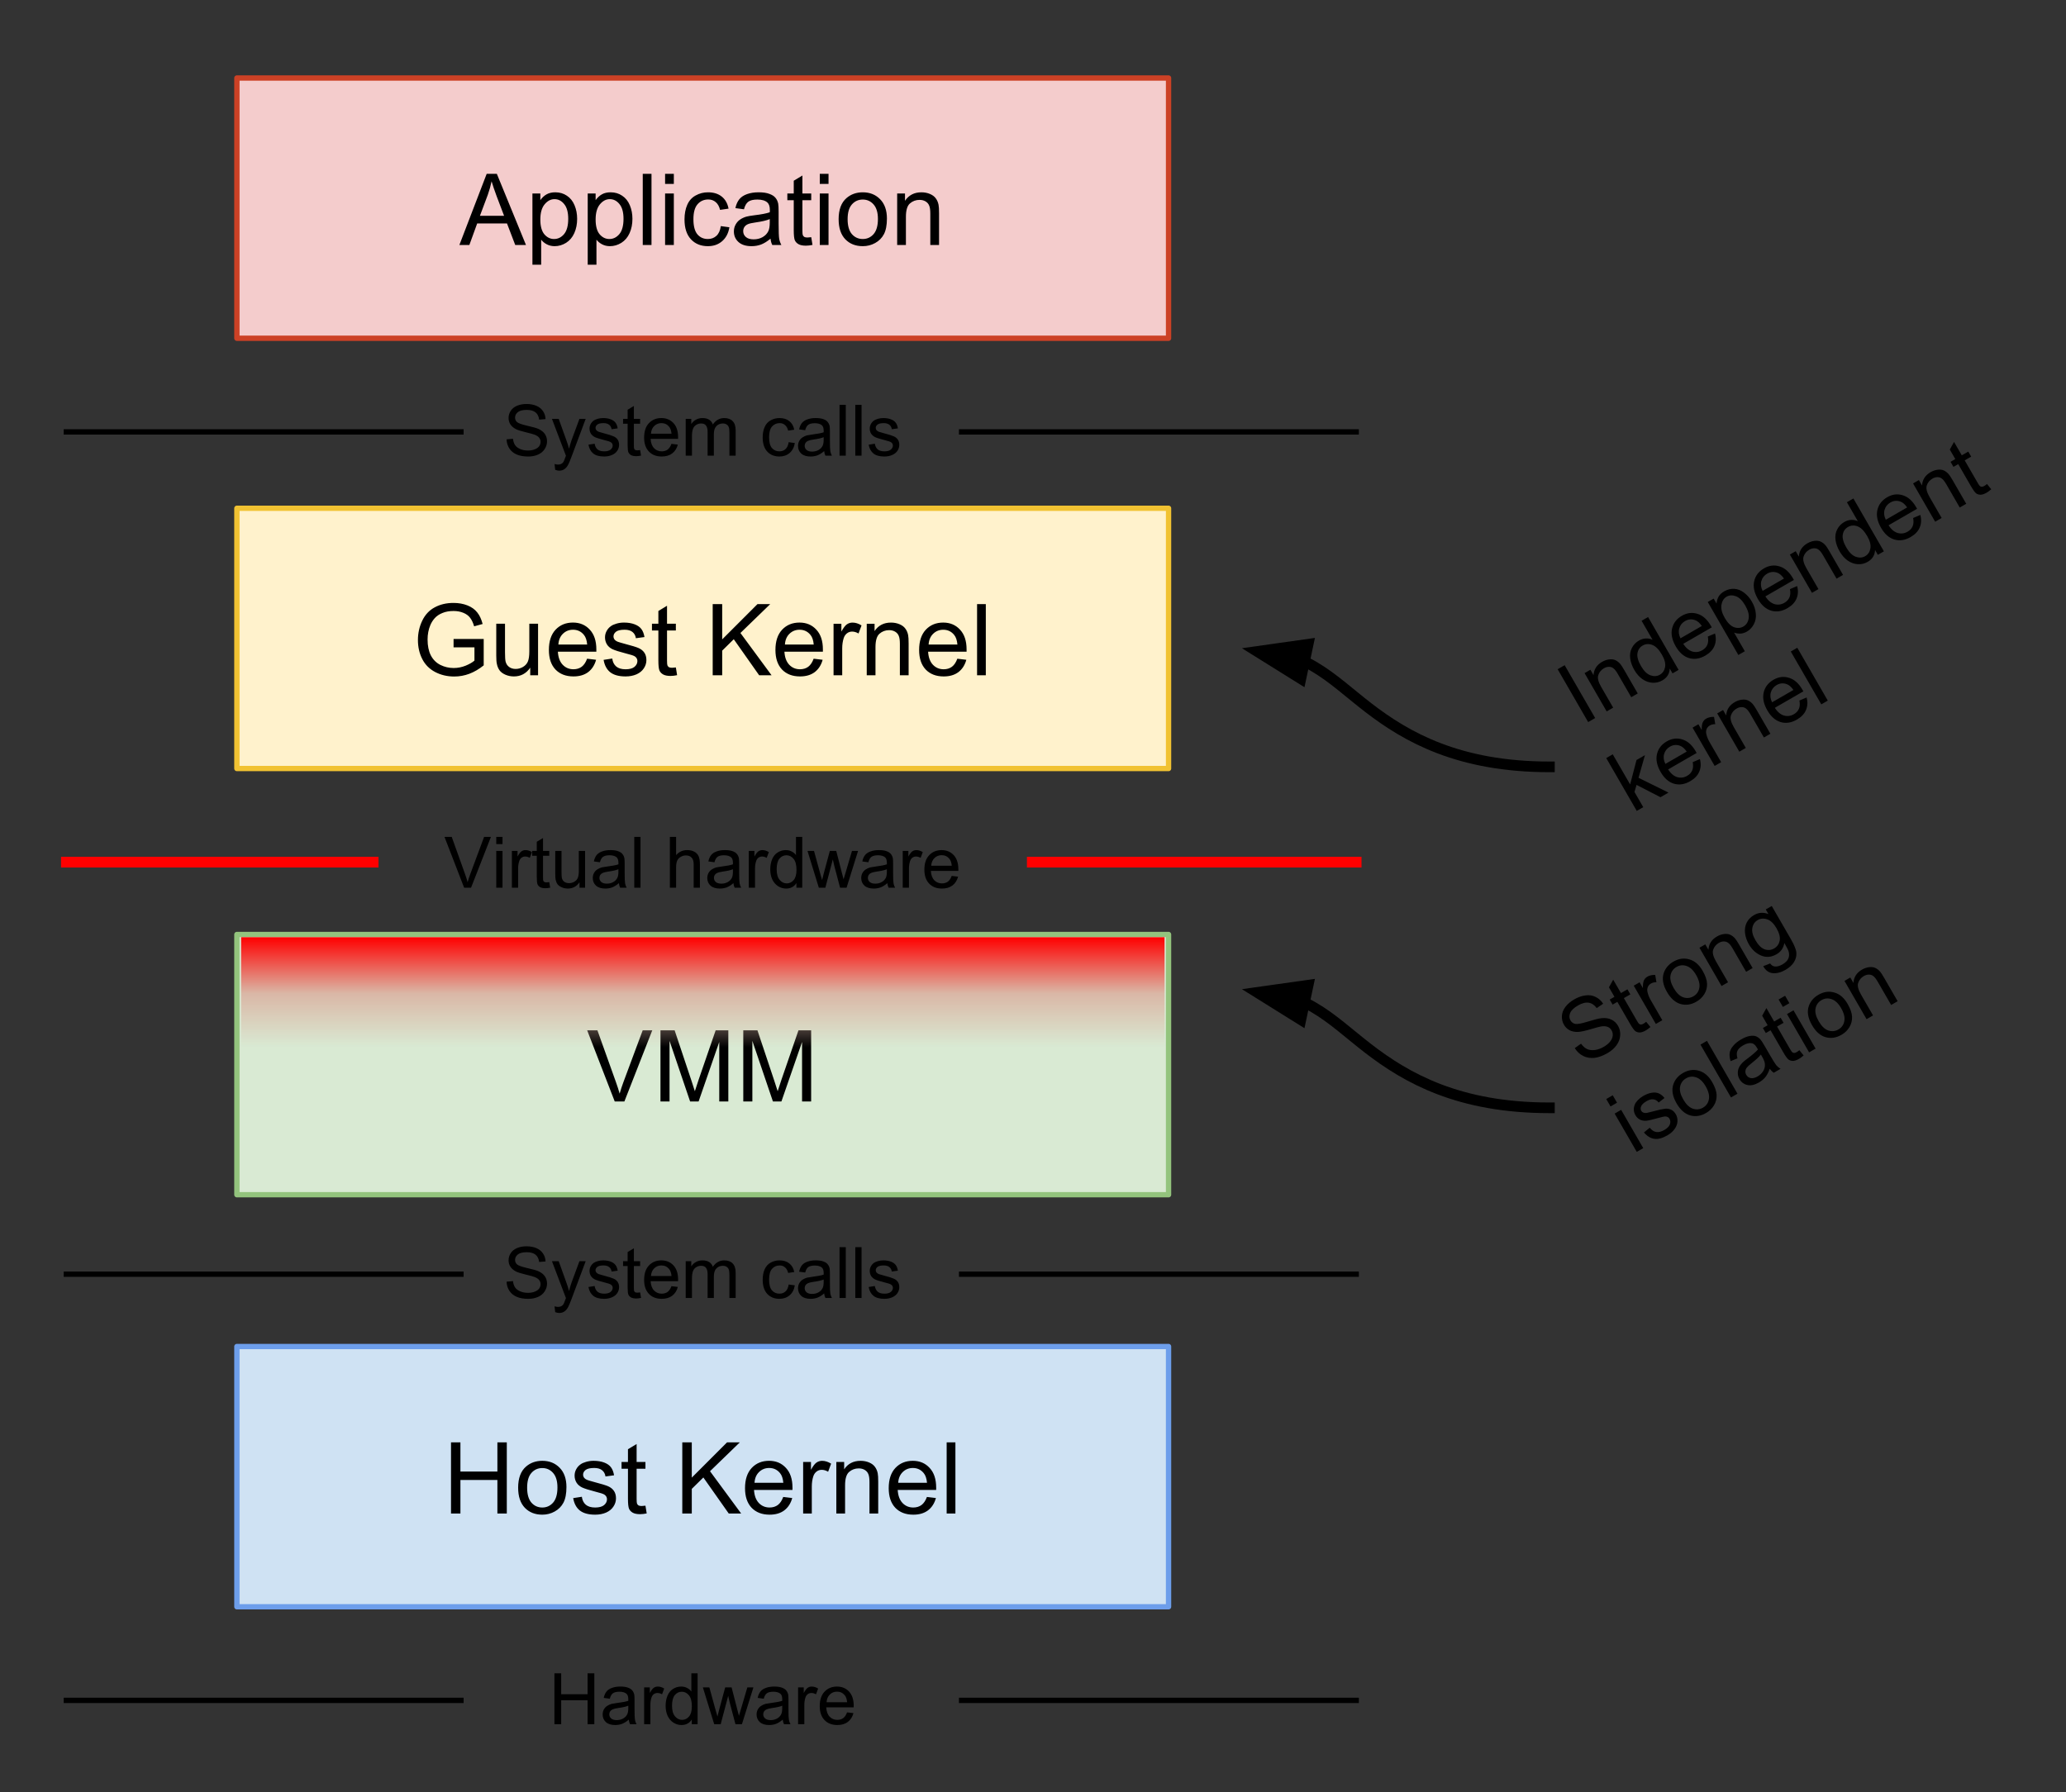 <svg xmlns="http://www.w3.org/2000/svg" xmlns:xlink="http://www.w3.org/1999/xlink" fill="none" stroke="none" stroke-linecap="square" stroke-miterlimit="10" version="1.1" viewBox="0 0 387.703 336.423"><rect x="0" y="0" width="387.703" height="336.423" fill="#333333" stroke="none"/><clipPath id="p.0"><path d="m0 0l387.703 0l0 336.423l-387.703 0l0 -336.423z" clip-rule="nonzero"/></clipPath><g clip-path="url(#p.0)"><path fill="#000" fill-opacity="0" fill-rule="evenodd" d="m0 0l387.703 0l0 336.423l-387.703 0z"/><path fill="#f4cccc" fill-rule="evenodd" d="m44.454 14.643l174.835 0l0 48.85l-174.835 0z"/><path fill-rule="evenodd" stroke="#cc4125" stroke-linecap="butt" stroke-linejoin="round" stroke-width="1" d="m44.454 14.643l174.835 0l0 48.85l-174.835 0z"/><path fill="#000" fill-rule="nonzero" d="m86.206 45.988l5.125 -13.359l1.906 0l5.469 13.359l-2.016 0l-1.547 -4.047l-5.594 0l-1.469 4.047l-1.875 0zm3.859 -5.484l4.531 0l-1.406 -3.703q-0.625 -1.688 -0.938 -2.766q-0.266 1.281 -0.719 2.547l-1.469 3.922zm9.85 9.188l0 -13.375l1.484 0l0 1.25q0.531 -0.734 1.188 -1.094q0.672 -0.375 1.625 -0.375q1.234 0 2.172 0.641q0.953 0.625 1.438 1.797q0.484 1.156 0.484 2.547q0 1.484 -0.531 2.672q-0.531 1.188 -1.547 1.828q-1.016 0.625 -2.141 0.625q-0.812 0 -1.469 -0.344q-0.656 -0.344 -1.062 -0.875l0 4.703l-1.641 0zm1.484 -8.484q0 1.859 0.75 2.766q0.766 0.891 1.828 0.891q1.094 0 1.875 -0.922q0.781 -0.938 0.781 -2.875q0 -1.844 -0.766 -2.766q-0.75 -0.922 -1.812 -0.922q-1.047 0 -1.859 0.984q-0.797 0.969 -0.797 2.844zm8.891 8.484l0 -13.375l1.484 0l0 1.25q0.531 -0.734 1.188 -1.094q0.672 -0.375 1.625 -0.375q1.234 0 2.172 0.641q0.953 0.625 1.438 1.797q0.484 1.156 0.484 2.547q0 1.484 -0.531 2.672q-0.531 1.188 -1.547 1.828q-1.016 0.625 -2.141 0.625q-0.812 0 -1.469 -0.344q-0.656 -0.344 -1.062 -0.875l0 4.703l-1.641 0zm1.484 -8.484q0 1.859 0.75 2.766q0.766 0.891 1.828 0.891q1.094 0 1.875 -0.922q0.781 -0.938 0.781 -2.875q0 -1.844 -0.766 -2.766q-0.75 -0.922 -1.812 -0.922q-1.047 0 -1.859 0.984q-0.797 0.969 -0.797 2.844zm8.844 4.781l0 -13.359l1.641 0l0 13.359l-1.641 0zm4.192 -11.469l0 -1.891l1.641 0l0 1.891l-1.641 0zm0 11.469l0 -9.672l1.641 0l0 9.672l-1.641 0zm10.457 -3.547l1.609 0.219q-0.266 1.656 -1.359 2.609q-1.078 0.938 -2.672 0.938q-1.984 0 -3.188 -1.297q-1.203 -1.297 -1.203 -3.719q0 -1.578 0.516 -2.75q0.516 -1.172 1.578 -1.75q1.062 -0.594 2.312 -0.594q1.578 0 2.578 0.797q1.0 0.797 1.281 2.266l-1.594 0.234q-0.234 -0.969 -0.812 -1.453q-0.578 -0.5 -1.391 -0.5q-1.234 0 -2.016 0.891q-0.781 0.891 -0.781 2.812q0 1.953 0.75 2.844q0.75 0.875 1.953 0.875q0.969 0 1.609 -0.594q0.656 -0.594 0.828 -1.828zm9.328 2.359q-0.922 0.766 -1.766 1.094q-0.828 0.312 -1.797 0.312q-1.594 0 -2.453 -0.781q-0.859 -0.781 -0.859 -1.984q0 -0.719 0.328 -1.297q0.328 -0.594 0.844 -0.938q0.531 -0.359 1.188 -0.547q0.469 -0.125 1.453 -0.25q1.984 -0.234 2.922 -0.562q0.016 -0.344 0.016 -0.422q0 -1.0 -0.469 -1.422q-0.625 -0.547 -1.875 -0.547q-1.156 0 -1.703 0.406q-0.547 0.406 -0.812 1.422l-1.609 -0.219q0.219 -1.016 0.719 -1.641q0.5 -0.641 1.453 -0.984q0.953 -0.344 2.188 -0.344q1.25 0 2.016 0.297q0.781 0.281 1.141 0.734q0.375 0.438 0.516 1.109q0.078 0.422 0.078 1.516l0 2.188q0 2.281 0.109 2.891q0.109 0.594 0.406 1.156l-1.703 0q-0.266 -0.516 -0.328 -1.188zm-0.141 -3.672q-0.891 0.375 -2.672 0.625q-1.016 0.141 -1.438 0.328q-0.422 0.188 -0.656 0.531q-0.219 0.344 -0.219 0.781q0 0.656 0.5 1.094q0.5 0.438 1.453 0.438q0.938 0 1.672 -0.406q0.75 -0.422 1.094 -1.141q0.266 -0.562 0.266 -1.641l0 -0.609zm7.782 3.391l0.234 1.453q-0.688 0.141 -1.234 0.141q-0.891 0 -1.391 -0.281q-0.484 -0.281 -0.688 -0.734q-0.203 -0.469 -0.203 -1.938l0 -5.578l-1.203 0l0 -1.266l1.203 0l0 -2.391l1.625 -0.984l0 3.375l1.656 0l0 1.266l-1.656 0l0 5.672q0 0.688 0.078 0.891q0.094 0.203 0.281 0.328q0.203 0.109 0.578 0.109q0.266 0 0.719 -0.062zm1.605 -10.0l0 -1.891l1.641 0l0 1.891l-1.641 0zm0 11.469l0 -9.672l1.641 0l0 9.672l-1.641 0zm3.535 -4.844q0 -2.688 1.484 -3.969q1.25 -1.078 3.047 -1.078q2.0 0 3.266 1.312q1.266 1.297 1.266 3.609q0 1.859 -0.562 2.938q-0.562 1.062 -1.641 1.656q-1.062 0.594 -2.328 0.594q-2.031 0 -3.281 -1.297q-1.25 -1.312 -1.25 -3.766zm1.688 0q0 1.859 0.797 2.797q0.812 0.922 2.047 0.922q1.219 0 2.031 -0.922q0.812 -0.938 0.812 -2.844q0 -1.797 -0.812 -2.719q-0.812 -0.922 -2.031 -0.922q-1.234 0 -2.047 0.922q-0.797 0.906 -0.797 2.766zm9.298 4.844l0 -9.672l1.469 0l0 1.375q1.062 -1.594 3.078 -1.594q0.875 0 1.609 0.312q0.734 0.312 1.094 0.828q0.375 0.5 0.516 1.203q0.094 0.453 0.094 1.594l0 5.953l-1.641 0l0 -5.891q0 -1.0 -0.203 -1.484q-0.188 -0.5 -0.672 -0.797q-0.484 -0.297 -1.141 -0.297q-1.047 0 -1.812 0.672q-0.75 0.656 -0.75 2.516l0 5.281l-1.641 0z"/><path fill="#000" fill-opacity="0" fill-rule="evenodd" d="m12.454 81.068l74.047 0"/><path fill-rule="evenodd" stroke="#000" stroke-linecap="butt" stroke-linejoin="round" stroke-width="1" d="m12.454 81.068l74.047 0"/><path fill="#000" fill-opacity="0" fill-rule="evenodd" d="m180.454 81.068l74.047 0"/><path fill-rule="evenodd" stroke="#000" stroke-linecap="butt" stroke-linejoin="round" stroke-width="1" d="m180.454 81.068l74.047 0"/><path fill="#000" fill-opacity="0" fill-rule="evenodd" d="m81.43 64.702l100.882 0l0 32.063l-100.882 0z"/><path fill="#000" fill-rule="nonzero" d="m95.064 82.471l1.203 -0.109q0.078 0.719 0.391 1.188q0.312 0.453 0.953 0.734q0.656 0.281 1.469 0.281q0.719 0 1.266 -0.219q0.562 -0.219 0.828 -0.578q0.266 -0.375 0.266 -0.828q0 -0.453 -0.266 -0.781q-0.25 -0.328 -0.844 -0.562q-0.391 -0.156 -1.703 -0.469q-1.312 -0.312 -1.844 -0.594q-0.672 -0.359 -1.016 -0.891q-0.328 -0.531 -0.328 -1.188q0 -0.719 0.406 -1.344q0.406 -0.625 1.188 -0.953q0.797 -0.328 1.766 -0.328q1.047 0 1.859 0.344q0.812 0.344 1.25 1.016q0.438 0.656 0.469 1.484l-1.203 0.094q-0.109 -0.906 -0.672 -1.359q-0.562 -0.469 -1.656 -0.469q-1.141 0 -1.672 0.422q-0.516 0.422 -0.516 1.016q0 0.516 0.359 0.844q0.375 0.328 1.906 0.688q1.547 0.344 2.109 0.594q0.844 0.391 1.234 0.984q0.391 0.578 0.391 1.359q0 0.75 -0.438 1.438q-0.422 0.672 -1.25 1.047q-0.812 0.359 -1.828 0.359q-1.297 0 -2.172 -0.375q-0.875 -0.375 -1.375 -1.125q-0.5 -0.766 -0.531 -1.719zm9.124 5.719l-0.125 -1.094q0.375 0.109 0.656 0.109q0.391 0 0.625 -0.141q0.234 -0.125 0.391 -0.359q0.109 -0.172 0.359 -0.875q0.031 -0.094 0.109 -0.281l-2.625 -6.922l1.266 0l1.438 4.0q0.281 0.766 0.5 1.594q0.203 -0.797 0.469 -1.578l1.484 -4.016l1.172 0l-2.625 7.016q-0.422 1.141 -0.656 1.578q-0.312 0.578 -0.719 0.844q-0.406 0.281 -0.969 0.281q-0.328 0 -0.75 -0.156zm6.242 -4.719l1.156 -0.188q0.109 0.703 0.547 1.078q0.453 0.359 1.25 0.359q0.812 0 1.203 -0.328q0.391 -0.328 0.391 -0.766q0 -0.391 -0.359 -0.625q-0.234 -0.156 -1.188 -0.391q-1.297 -0.328 -1.797 -0.562q-0.484 -0.25 -0.75 -0.656q-0.25 -0.422 -0.25 -0.938q0 -0.453 0.203 -0.844q0.219 -0.406 0.578 -0.672q0.281 -0.188 0.75 -0.328q0.469 -0.141 1.016 -0.141q0.812 0 1.422 0.234q0.609 0.234 0.906 0.641q0.297 0.391 0.406 1.062l-1.141 0.156q-0.078 -0.531 -0.453 -0.828q-0.375 -0.312 -1.062 -0.312q-0.812 0 -1.156 0.266q-0.344 0.266 -0.344 0.625q0 0.234 0.141 0.422q0.156 0.188 0.453 0.312q0.172 0.062 1.031 0.297q1.25 0.328 1.734 0.547q0.5 0.203 0.781 0.609q0.281 0.406 0.281 1.0q0 0.594 -0.344 1.109q-0.344 0.516 -1.0 0.797q-0.641 0.281 -1.453 0.281q-1.344 0 -2.047 -0.562q-0.703 -0.562 -0.906 -1.656zm9.695 1.016l0.172 1.031q-0.5 0.109 -0.891 0.109q-0.641 0 -1.0 -0.203q-0.344 -0.203 -0.484 -0.531q-0.141 -0.328 -0.141 -1.391l0 -3.969l-0.859 0l0 -0.906l0.859 0l0 -1.719l1.172 -0.703l0 2.422l1.172 0l0 0.906l-1.172 0l0 4.047q0 0.5 0.047 0.641q0.062 0.141 0.203 0.234q0.141 0.078 0.406 0.078q0.203 0 0.516 -0.047zm5.875 -1.172l1.203 0.141q-0.281 1.062 -1.062 1.656q-0.766 0.578 -1.969 0.578q-1.516 0 -2.406 -0.938q-0.891 -0.938 -0.891 -2.609q0 -1.75 0.891 -2.703q0.906 -0.969 2.344 -0.969q1.391 0 2.266 0.938q0.875 0.938 0.875 2.656q0 0.109 0 0.312l-5.156 0q0.062 1.141 0.641 1.75q0.578 0.594 1.438 0.594q0.656 0 1.109 -0.328q0.453 -0.344 0.719 -1.078zm-3.844 -1.906l3.859 0q-0.078 -0.859 -0.438 -1.297q-0.562 -0.688 -1.453 -0.688q-0.812 0 -1.359 0.547q-0.547 0.531 -0.609 1.438zm6.522 4.125l0 -6.906l1.047 0l0 0.969q0.328 -0.516 0.859 -0.812q0.547 -0.312 1.234 -0.312q0.781 0 1.266 0.312q0.484 0.312 0.688 0.891q0.828 -1.203 2.141 -1.203q1.031 0 1.578 0.578q0.562 0.562 0.562 1.734l0 4.75l-1.172 0l0 -4.359q0 -0.703 -0.125 -1.0q-0.109 -0.312 -0.406 -0.5q-0.297 -0.188 -0.703 -0.188q-0.719 0 -1.203 0.484q-0.484 0.484 -0.484 1.547l0 4.016l-1.172 0l0 -4.484q0 -0.781 -0.297 -1.172q-0.281 -0.391 -0.922 -0.391q-0.5 0 -0.922 0.266q-0.422 0.25 -0.609 0.75q-0.188 0.5 -0.188 1.453l0 3.578l-1.172 0zm19.321 -2.531l1.156 0.156q-0.188 1.188 -0.969 1.859q-0.781 0.672 -1.922 0.672q-1.406 0 -2.281 -0.922q-0.859 -0.938 -0.859 -2.656q0 -1.125 0.375 -1.969q0.375 -0.844 1.125 -1.25q0.766 -0.422 1.656 -0.422q1.125 0 1.844 0.578q0.719 0.562 0.922 1.609l-1.141 0.172q-0.172 -0.703 -0.594 -1.047q-0.406 -0.359 -0.984 -0.359q-0.891 0 -1.453 0.641q-0.547 0.641 -0.547 2.0q0 1.406 0.531 2.031q0.547 0.625 1.406 0.625q0.688 0 1.141 -0.422q0.469 -0.422 0.594 -1.297zm6.664 1.672q-0.656 0.562 -1.266 0.797q-0.594 0.219 -1.281 0.219q-1.141 0 -1.75 -0.547q-0.609 -0.562 -0.609 -1.438q0 -0.5 0.219 -0.922q0.234 -0.422 0.609 -0.672q0.375 -0.25 0.844 -0.391q0.344 -0.078 1.047 -0.172q1.422 -0.172 2.094 -0.406q0 -0.234 0 -0.297q0 -0.719 -0.328 -1.016q-0.453 -0.391 -1.344 -0.391q-0.812 0 -1.219 0.297q-0.391 0.281 -0.578 1.016l-1.141 -0.156q0.156 -0.734 0.516 -1.188q0.359 -0.453 1.031 -0.688q0.672 -0.25 1.562 -0.25q0.891 0 1.438 0.203q0.562 0.203 0.812 0.531q0.266 0.312 0.375 0.797q0.047 0.297 0.047 1.078l0 1.562q0 1.625 0.078 2.062q0.078 0.438 0.297 0.828l-1.219 0q-0.188 -0.359 -0.234 -0.859zm-0.094 -2.609q-0.641 0.266 -1.922 0.438q-0.719 0.109 -1.016 0.25q-0.297 0.125 -0.469 0.375q-0.156 0.25 -0.156 0.547q0 0.469 0.344 0.781q0.359 0.312 1.047 0.312q0.672 0 1.203 -0.297q0.531 -0.297 0.781 -0.812q0.188 -0.391 0.188 -1.172l0 -0.422zm2.975 3.469l0 -9.547l1.172 0l0 9.547l-1.172 0zm2.961 0l0 -9.547l1.172 0l0 9.547l-1.172 0zm2.508 -2.062l1.156 -0.188q0.109 0.703 0.547 1.078q0.453 0.359 1.25 0.359q0.812 0 1.203 -0.328q0.391 -0.328 0.391 -0.766q0 -0.391 -0.359 -0.625q-0.234 -0.156 -1.188 -0.391q-1.297 -0.328 -1.797 -0.562q-0.484 -0.25 -0.75 -0.656q-0.25 -0.422 -0.25 -0.938q0 -0.453 0.203 -0.844q0.219 -0.406 0.578 -0.672q0.281 -0.188 0.75 -0.328q0.469 -0.141 1.016 -0.141q0.812 0 1.422 0.234q0.609 0.234 0.906 0.641q0.297 0.391 0.406 1.062l-1.141 0.156q-0.078 -0.531 -0.453 -0.828q-0.375 -0.312 -1.062 -0.312q-0.812 0 -1.156 0.266q-0.344 0.266 -0.344 0.625q0 0.234 0.141 0.422q0.156 0.188 0.453 0.312q0.172 0.062 1.031 0.297q1.25 0.328 1.734 0.547q0.5 0.203 0.781 0.609q0.281 0.406 0.281 1.0q0 0.594 -0.344 1.109q-0.344 0.516 -1.0 0.797q-0.641 0.281 -1.453 0.281q-1.344 0 -2.047 -0.562q-0.703 -0.562 -0.906 -1.656z"/><path fill="#fff2cc" fill-rule="evenodd" d="m44.454 95.407l174.835 0l0 48.85l-174.835 0z"/><path fill-rule="evenodd" stroke="#f1c232" stroke-linecap="butt" stroke-linejoin="round" stroke-width="1" d="m44.454 95.407l174.835 0l0 48.85l-174.835 0z"/><path fill="#000" fill-rule="nonzero" d="m85.116 121.517l0 -1.578l5.656 0l0 4.953q-1.297 1.047 -2.688 1.578q-1.375 0.516 -2.844 0.516q-1.969 0 -3.578 -0.844q-1.609 -0.844 -2.422 -2.438q-0.812 -1.594 -0.812 -3.562q0 -1.953 0.812 -3.641q0.812 -1.688 2.344 -2.5q1.531 -0.828 3.516 -0.828q1.453 0 2.625 0.469q1.172 0.469 1.828 1.312q0.672 0.828 1.016 2.172l-1.594 0.438q-0.297 -1.016 -0.75 -1.594q-0.438 -0.594 -1.266 -0.938q-0.828 -0.344 -1.844 -0.344q-1.203 0 -2.094 0.375q-0.891 0.359 -1.438 0.969q-0.531 0.594 -0.828 1.312q-0.516 1.234 -0.516 2.688q0 1.781 0.609 2.984q0.625 1.203 1.797 1.797q1.172 0.578 2.5 0.578q1.141 0 2.234 -0.438q1.094 -0.453 1.656 -0.953l0 -2.484l-3.922 0zm14.386 5.234l0 -1.422q-1.125 1.641 -3.062 1.641q-0.859 0 -1.609 -0.328q-0.734 -0.328 -1.094 -0.828q-0.359 -0.5 -0.5 -1.219q-0.109 -0.469 -0.109 -1.531l0 -5.984l1.641 0l0 5.359q0 1.281 0.109 1.734q0.156 0.641 0.656 1.016q0.5 0.375 1.234 0.375q0.734 0 1.375 -0.375q0.656 -0.391 0.922 -1.031q0.266 -0.656 0.266 -1.891l0 -5.188l1.641 0l0 9.672l-1.469 0zm10.673 -3.109l1.688 0.203q-0.406 1.484 -1.484 2.312q-1.078 0.812 -2.766 0.812q-2.125 0 -3.375 -1.297q-1.234 -1.312 -1.234 -3.672q0 -2.453 1.25 -3.797q1.266 -1.344 3.266 -1.344q1.938 0 3.156 1.328q1.234 1.312 1.234 3.703q0 0.156 0 0.438l-7.219 0q0.094 1.594 0.906 2.453q0.812 0.844 2.016 0.844q0.906 0 1.547 -0.469q0.641 -0.484 1.016 -1.516zm-5.391 -2.656l5.406 0q-0.109 -1.219 -0.625 -1.828q-0.781 -0.953 -2.031 -0.953q-1.125 0 -1.906 0.766q-0.766 0.75 -0.844 2.016zm8.485 2.875l1.625 -0.25q0.125 0.969 0.75 1.5q0.625 0.516 1.75 0.516q1.125 0 1.672 -0.453q0.547 -0.469 0.547 -1.094q0 -0.547 -0.484 -0.875q-0.328 -0.219 -1.672 -0.547q-1.812 -0.469 -2.516 -0.797q-0.688 -0.328 -1.047 -0.906q-0.359 -0.594 -0.359 -1.312q0 -0.641 0.297 -1.188q0.297 -0.562 0.812 -0.922q0.375 -0.281 1.031 -0.469q0.672 -0.203 1.422 -0.203q1.141 0 2.0 0.328q0.859 0.328 1.266 0.891q0.422 0.562 0.578 1.5l-1.609 0.219q-0.109 -0.75 -0.641 -1.172q-0.516 -0.422 -1.469 -0.422q-1.141 0 -1.625 0.375q-0.469 0.375 -0.469 0.875q0 0.312 0.188 0.578q0.203 0.266 0.641 0.438q0.234 0.094 1.438 0.422q1.75 0.453 2.438 0.75q0.688 0.297 1.078 0.859q0.391 0.562 0.391 1.406q0 0.828 -0.484 1.547q-0.469 0.719 -1.375 1.125q-0.906 0.391 -2.047 0.391q-1.875 0 -2.875 -0.781q-0.984 -0.781 -1.25 -2.328zm13.562 1.422l0.234 1.453q-0.688 0.141 -1.234 0.141q-0.891 0 -1.391 -0.281q-0.484 -0.281 -0.688 -0.734q-0.203 -0.469 -0.203 -1.938l0 -5.578l-1.203 0l0 -1.266l1.203 0l0 -2.391l1.625 -0.984l0 3.375l1.656 0l0 1.266l-1.656 0l0 5.672q0 0.688 0.078 0.891q0.094 0.203 0.281 0.328q0.203 0.109 0.578 0.109q0.266 0 0.719 -0.062zm6.913 1.469l0 -13.359l1.781 0l0 6.625l6.625 -6.625l2.391 0l-5.594 5.422l5.844 7.938l-2.328 0l-4.766 -6.766l-2.172 2.141l0 4.625l-1.781 0zm18.944 -3.109l1.688 0.203q-0.406 1.484 -1.484 2.312q-1.078 0.812 -2.766 0.812q-2.125 0 -3.375 -1.297q-1.234 -1.312 -1.234 -3.672q0 -2.453 1.25 -3.797q1.266 -1.344 3.266 -1.344q1.938 0 3.156 1.328q1.234 1.312 1.234 3.703q0 0.156 0 0.438l-7.219 0q0.094 1.594 0.906 2.453q0.812 0.844 2.016 0.844q0.906 0 1.547 -0.469q0.641 -0.484 1.016 -1.516zm-5.391 -2.656l5.406 0q-0.109 -1.219 -0.625 -1.828q-0.781 -0.953 -2.031 -0.953q-1.125 0 -1.906 0.766q-0.766 0.75 -0.844 2.016zm9.126 5.766l0 -9.672l1.469 0l0 1.469q0.562 -1.031 1.031 -1.359q0.484 -0.328 1.062 -0.328q0.828 0 1.688 0.531l-0.562 1.516q-0.609 -0.359 -1.203 -0.359q-0.547 0 -0.969 0.328q-0.422 0.328 -0.609 0.891q-0.281 0.875 -0.281 1.922l0 5.062l-1.625 0zm6.228 0l0 -9.672l1.469 0l0 1.375q1.062 -1.594 3.078 -1.594q0.875 0 1.609 0.312q0.734 0.312 1.094 0.828q0.375 0.5 0.516 1.203q0.094 0.453 0.094 1.594l0 5.953l-1.641 0l0 -5.891q0 -1.0 -0.203 -1.484q-0.188 -0.5 -0.672 -0.797q-0.484 -0.297 -1.141 -0.297q-1.047 0 -1.812 0.672q-0.75 0.656 -0.75 2.516l0 5.281l-1.641 0zm17.001 -3.109l1.688 0.203q-0.406 1.484 -1.484 2.312q-1.078 0.812 -2.766 0.812q-2.125 0 -3.375 -1.297q-1.234 -1.312 -1.234 -3.672q0 -2.453 1.25 -3.797q1.266 -1.344 3.266 -1.344q1.938 0 3.156 1.328q1.234 1.312 1.234 3.703q0 0.156 0 0.438l-7.219 0q0.094 1.594 0.906 2.453q0.812 0.844 2.016 0.844q0.906 0 1.547 -0.469q0.641 -0.484 1.016 -1.516zm-5.391 -2.656l5.406 0q-0.109 -1.219 -0.625 -1.828q-0.781 -0.953 -2.031 -0.953q-1.125 0 -1.906 0.766q-0.766 0.75 -0.844 2.016zm9.094 5.766l0 -13.359l1.641 0l0 13.359l-1.641 0z"/><path fill="#000" fill-opacity="0" fill-rule="evenodd" d="m12.454 161.832l57.575 0"/><path fill-rule="evenodd" stroke="red" stroke-linecap="butt" stroke-linejoin="round" stroke-width="2" d="m12.454 161.832l57.575 0"/><path fill="#000" fill-opacity="0" fill-rule="evenodd" d="m193.714 161.832l60.787 0"/><path fill-rule="evenodd" stroke="red" stroke-linecap="butt" stroke-linejoin="round" stroke-width="2" d="m193.714 161.832l60.787 0"/><path fill="#000" fill-opacity="0" fill-rule="evenodd" d="m70.029 145.8l123.685 0l0 32.063l-123.685 0z"/><path fill="#000" fill-rule="nonzero" d="m87.099 166.632l-3.688 -9.547l1.359 0l2.484 6.938q0.297 0.828 0.5 1.562q0.219 -0.781 0.516 -1.562l2.578 -6.938l1.281 0l-3.734 9.547l-1.297 0zm6.03 -8.188l0 -1.359l1.172 0l0 1.359l-1.172 0zm0 8.188l0 -6.906l1.172 0l0 6.906l-1.172 0zm2.93 0l0 -6.906l1.062 0l0 1.047q0.406 -0.734 0.734 -0.969q0.344 -0.234 0.766 -0.234q0.594 0 1.203 0.375l-0.406 1.078q-0.438 -0.25 -0.859 -0.25q-0.391 0 -0.703 0.234q-0.297 0.234 -0.422 0.641q-0.203 0.625 -0.203 1.359l0 3.625l-1.172 0zm7.016 -1.047l0.172 1.031q-0.5 0.109 -0.891 0.109q-0.641 0 -1.0 -0.203q-0.344 -0.203 -0.484 -0.531q-0.141 -0.328 -0.141 -1.391l0 -3.969l-0.859 0l0 -0.906l0.859 0l0 -1.719l1.172 -0.703l0 2.422l1.172 0l0 0.906l-1.172 0l0 4.047q0 0.5 0.047 0.641q0.062 0.141 0.203 0.234q0.141 0.078 0.406 0.078q0.203 0 0.516 -0.047zm5.672 1.047l0 -1.016q-0.812 1.172 -2.188 1.172q-0.609 0 -1.141 -0.234q-0.531 -0.234 -0.797 -0.578q-0.25 -0.359 -0.359 -0.875q-0.062 -0.344 -0.062 -1.094l0 -4.281l1.172 0l0 3.828q0 0.922 0.062 1.234q0.109 0.469 0.469 0.734q0.359 0.25 0.891 0.25q0.516 0 0.984 -0.266q0.469 -0.266 0.656 -0.734q0.188 -0.469 0.188 -1.344l0 -3.703l1.172 0l0 6.906l-1.047 0zm7.397 -0.859q-0.656 0.562 -1.266 0.797q-0.594 0.219 -1.281 0.219q-1.141 0 -1.75 -0.547q-0.609 -0.562 -0.609 -1.438q0 -0.5 0.219 -0.922q0.234 -0.422 0.609 -0.672q0.375 -0.25 0.844 -0.391q0.344 -0.078 1.047 -0.172q1.422 -0.172 2.094 -0.406q0 -0.234 0 -0.297q0 -0.719 -0.328 -1.016q-0.453 -0.391 -1.344 -0.391q-0.812 0 -1.219 0.297q-0.391 0.281 -0.578 1.016l-1.141 -0.156q0.156 -0.734 0.516 -1.188q0.359 -0.453 1.031 -0.688q0.672 -0.25 1.562 -0.25q0.891 0 1.438 0.203q0.562 0.203 0.812 0.531q0.266 0.312 0.375 0.797q0.047 0.297 0.047 1.078l0 1.562q0 1.625 0.078 2.062q0.078 0.438 0.297 0.828l-1.219 0q-0.188 -0.359 -0.234 -0.859zm-0.094 -2.609q-0.641 0.266 -1.922 0.438q-0.719 0.109 -1.016 0.25q-0.297 0.125 -0.469 0.375q-0.156 0.25 -0.156 0.547q0 0.469 0.344 0.781q0.359 0.312 1.047 0.312q0.672 0 1.203 -0.297q0.531 -0.297 0.781 -0.812q0.188 -0.391 0.188 -1.172l0 -0.422zm2.975 3.469l0 -9.547l1.172 0l0 9.547l-1.172 0zm6.68 0l0 -9.547l1.172 0l0 3.422q0.828 -0.938 2.078 -0.938q0.766 0 1.328 0.297q0.562 0.297 0.812 0.844q0.25 0.531 0.25 1.547l0 4.375l-1.172 0l0 -4.375q0 -0.891 -0.391 -1.281q-0.375 -0.406 -1.078 -0.406q-0.516 0 -0.984 0.281q-0.453 0.266 -0.656 0.734q-0.188 0.453 -0.188 1.266l0 3.781l-1.172 0zm11.928 -0.859q-0.656 0.562 -1.266 0.797q-0.594 0.219 -1.281 0.219q-1.141 0 -1.75 -0.547q-0.609 -0.562 -0.609 -1.438q0 -0.5 0.219 -0.922q0.234 -0.422 0.609 -0.672q0.375 -0.25 0.844 -0.391q0.344 -0.078 1.047 -0.172q1.422 -0.172 2.094 -0.406q0 -0.234 0 -0.297q0 -0.719 -0.328 -1.016q-0.453 -0.391 -1.344 -0.391q-0.812 0 -1.219 0.297q-0.391 0.281 -0.578 1.016l-1.141 -0.156q0.156 -0.734 0.516 -1.188q0.359 -0.453 1.031 -0.688q0.672 -0.25 1.562 -0.25q0.891 0 1.438 0.203q0.562 0.203 0.812 0.531q0.266 0.312 0.375 0.797q0.047 0.297 0.047 1.078l0 1.562q0 1.625 0.078 2.062q0.078 0.438 0.297 0.828l-1.219 0q-0.188 -0.359 -0.234 -0.859zm-0.094 -2.609q-0.641 0.266 -1.922 0.438q-0.719 0.109 -1.016 0.25q-0.297 0.125 -0.469 0.375q-0.156 0.25 -0.156 0.547q0 0.469 0.344 0.781q0.359 0.312 1.047 0.312q0.672 0 1.203 -0.297q0.531 -0.297 0.781 -0.812q0.188 -0.391 0.188 -1.172l0 -0.422zm2.975 3.469l0 -6.906l1.062 0l0 1.047q0.406 -0.734 0.734 -0.969q0.344 -0.234 0.766 -0.234q0.594 0 1.203 0.375l-0.406 1.078q-0.438 -0.25 -0.859 -0.25q-0.391 0 -0.703 0.234q-0.297 0.234 -0.422 0.641q-0.203 0.625 -0.203 1.359l0 3.625l-1.172 0zm8.938 0l0 -0.875q-0.656 1.031 -1.938 1.031q-0.812 0 -1.516 -0.453q-0.688 -0.453 -1.078 -1.266q-0.375 -0.828 -0.375 -1.891q0 -1.031 0.344 -1.875q0.344 -0.844 1.031 -1.281q0.703 -0.453 1.547 -0.453q0.625 0 1.109 0.266q0.5 0.25 0.797 0.672l0 -3.422l1.172 0l0 9.547l-1.094 0zm-3.703 -3.453q0 1.328 0.562 1.984q0.562 0.656 1.328 0.656q0.766 0 1.297 -0.625q0.531 -0.625 0.531 -1.906q0 -1.422 -0.547 -2.078q-0.547 -0.672 -1.344 -0.672q-0.781 0 -1.312 0.641q-0.516 0.625 -0.516 2.0zm7.912 3.453l-2.125 -6.906l1.219 0l1.094 3.984l0.422 1.484q0.016 -0.109 0.359 -1.422l1.094 -4.047l1.203 0l1.031 4.0l0.344 1.328l0.406 -1.344l1.172 -3.984l1.141 0l-2.156 6.906l-1.219 0l-1.094 -4.141l-0.266 -1.172l-1.406 5.312l-1.219 0zm12.86 -0.859q-0.656 0.562 -1.266 0.797q-0.594 0.219 -1.281 0.219q-1.141 0 -1.75 -0.547q-0.609 -0.562 -0.609 -1.438q0 -0.5 0.219 -0.922q0.234 -0.422 0.609 -0.672q0.375 -0.25 0.844 -0.391q0.344 -0.078 1.047 -0.172q1.422 -0.172 2.094 -0.406q0 -0.234 0 -0.297q0 -0.719 -0.328 -1.016q-0.453 -0.391 -1.344 -0.391q-0.812 0 -1.219 0.297q-0.391 0.281 -0.578 1.016l-1.141 -0.156q0.156 -0.734 0.516 -1.188q0.359 -0.453 1.031 -0.688q0.672 -0.25 1.562 -0.25q0.891 0 1.438 0.203q0.562 0.203 0.812 0.531q0.266 0.312 0.375 0.797q0.047 0.297 0.047 1.078l0 1.562q0 1.625 0.078 2.062q0.078 0.438 0.297 0.828l-1.219 0q-0.188 -0.359 -0.234 -0.859zm-0.094 -2.609q-0.641 0.266 -1.922 0.438q-0.719 0.109 -1.016 0.25q-0.297 0.125 -0.469 0.375q-0.156 0.25 -0.156 0.547q0 0.469 0.344 0.781q0.359 0.312 1.047 0.312q0.672 0 1.203 -0.297q0.531 -0.297 0.781 -0.812q0.188 -0.391 0.188 -1.172l0 -0.422zm2.975 3.469l0 -6.906l1.062 0l0 1.047q0.406 -0.734 0.734 -0.969q0.344 -0.234 0.766 -0.234q0.594 0 1.203 0.375l-0.406 1.078q-0.438 -0.25 -0.859 -0.25q-0.391 0 -0.703 0.234q-0.297 0.234 -0.422 0.641q-0.203 0.625 -0.203 1.359l0 3.625l-1.172 0zm9.188 -2.219l1.203 0.141q-0.281 1.062 -1.062 1.656q-0.766 0.578 -1.969 0.578q-1.516 0 -2.406 -0.938q-0.891 -0.938 -0.891 -2.609q0 -1.75 0.891 -2.703q0.906 -0.969 2.344 -0.969q1.391 0 2.266 0.938q0.875 0.938 0.875 2.656q0 0.109 0 0.312l-5.156 0q0.062 1.141 0.641 1.75q0.578 0.594 1.438 0.594q0.656 0 1.109 -0.328q0.453 -0.344 0.719 -1.078zm-3.844 -1.906l3.859 0q-0.078 -0.859 -0.438 -1.297q-0.562 -0.688 -1.453 -0.688q-0.812 0 -1.359 0.547q-0.547 0.531 -0.609 1.438z"/><path fill="#d9ead3" fill-rule="evenodd" d="m44.454 175.407l174.835 0l0 48.85l-174.835 0z"/><path fill-rule="evenodd" stroke="#93c47d" stroke-linecap="butt" stroke-linejoin="round" stroke-width="1" d="m44.454 175.407l174.835 0l0 48.85l-174.835 0z"/><path fill="#000" fill-rule="nonzero" d="m115.359 206.752l-5.172 -13.359l1.922 0l3.469 9.703q0.422 1.172 0.703 2.188q0.312 -1.094 0.719 -2.188l3.609 -9.703l1.797 0l-5.234 13.359l-1.812 0zm8.584 0l0 -13.359l2.656 0l3.156 9.453q0.438 1.328 0.641 1.984q0.234 -0.734 0.703 -2.141l3.203 -9.297l2.375 0l0 13.359l-1.703 0l0 -11.172l-3.875 11.172l-1.594 0l-3.859 -11.375l0 11.375l-1.703 0zm15.541 0l0 -13.359l2.656 0l3.156 9.453q0.438 1.328 0.641 1.984q0.234 -0.734 0.703 -2.141l3.203 -9.297l2.375 0l0 13.359l-1.703 0l0 -11.172l-3.875 11.172l-1.594 0l-3.859 -11.375l0 11.375l-1.703 0z"/><path fill="#000" fill-opacity="0" fill-rule="evenodd" d="m12.454 239.176l74.047 0"/><path fill-rule="evenodd" stroke="#000" stroke-linecap="butt" stroke-linejoin="round" stroke-width="1" d="m12.454 239.176l74.047 0"/><path fill="#000" fill-opacity="0" fill-rule="evenodd" d="m180.454 239.176l74.047 0"/><path fill-rule="evenodd" stroke="#000" stroke-linecap="butt" stroke-linejoin="round" stroke-width="1" d="m180.454 239.176l74.047 0"/><path fill="#000" fill-opacity="0" fill-rule="evenodd" d="m81.43 222.811l100.882 0l0 32.063l-100.882 0z"/><path fill="#000" fill-rule="nonzero" d="m95.064 240.58l1.203 -0.109q0.078 0.719 0.391 1.188q0.312 0.453 0.953 0.734q0.656 0.281 1.469 0.281q0.719 0 1.266 -0.219q0.562 -0.219 0.828 -0.578q0.266 -0.375 0.266 -0.828q0 -0.453 -0.266 -0.781q-0.25 -0.328 -0.844 -0.562q-0.391 -0.156 -1.703 -0.469q-1.312 -0.312 -1.844 -0.594q-0.672 -0.359 -1.016 -0.891q-0.328 -0.531 -0.328 -1.188q0 -0.719 0.406 -1.344q0.406 -0.625 1.188 -0.953q0.797 -0.328 1.766 -0.328q1.047 0 1.859 0.344q0.812 0.344 1.25 1.016q0.438 0.656 0.469 1.484l-1.203 0.094q-0.109 -0.906 -0.672 -1.359q-0.562 -0.469 -1.656 -0.469q-1.141 0 -1.672 0.422q-0.516 0.422 -0.516 1.016q0 0.516 0.359 0.844q0.375 0.328 1.906 0.688q1.547 0.344 2.109 0.594q0.844 0.391 1.234 0.984q0.391 0.578 0.391 1.359q0 0.75 -0.438 1.438q-0.422 0.672 -1.25 1.047q-0.812 0.359 -1.828 0.359q-1.297 0 -2.172 -0.375q-0.875 -0.375 -1.375 -1.125q-0.5 -0.766 -0.531 -1.719zm9.124 5.719l-0.125 -1.094q0.375 0.109 0.656 0.109q0.391 0 0.625 -0.141q0.234 -0.125 0.391 -0.359q0.109 -0.172 0.359 -0.875q0.031 -0.094 0.109 -0.281l-2.625 -6.922l1.266 0l1.438 4.0q0.281 0.766 0.5 1.594q0.203 -0.797 0.469 -1.578l1.484 -4.016l1.172 0l-2.625 7.016q-0.422 1.141 -0.656 1.578q-0.312 0.578 -0.719 0.844q-0.406 0.281 -0.969 0.281q-0.328 0 -0.75 -0.156zm6.242 -4.719l1.156 -0.188q0.109 0.703 0.547 1.078q0.453 0.359 1.25 0.359q0.812 0 1.203 -0.328q0.391 -0.328 0.391 -0.766q0 -0.391 -0.359 -0.625q-0.234 -0.156 -1.188 -0.391q-1.297 -0.328 -1.797 -0.562q-0.484 -0.25 -0.75 -0.656q-0.25 -0.422 -0.25 -0.938q0 -0.453 0.203 -0.844q0.219 -0.406 0.578 -0.672q0.281 -0.188 0.75 -0.328q0.469 -0.141 1.016 -0.141q0.812 0 1.422 0.234q0.609 0.234 0.906 0.641q0.297 0.391 0.406 1.062l-1.141 0.156q-0.078 -0.531 -0.453 -0.828q-0.375 -0.312 -1.062 -0.312q-0.812 0 -1.156 0.266q-0.344 0.266 -0.344 0.625q0 0.234 0.141 0.422q0.156 0.188 0.453 0.312q0.172 0.062 1.031 0.297q1.25 0.328 1.734 0.547q0.5 0.203 0.781 0.609q0.281 0.406 0.281 1.0q0 0.594 -0.344 1.109q-0.344 0.516 -1.0 0.797q-0.641 0.281 -1.453 0.281q-1.344 0 -2.047 -0.562q-0.703 -0.562 -0.906 -1.656zm9.695 1.016l0.172 1.031q-0.5 0.109 -0.891 0.109q-0.641 0 -1.0 -0.203q-0.344 -0.203 -0.484 -0.531q-0.141 -0.328 -0.141 -1.391l0 -3.969l-0.859 0l0 -0.906l0.859 0l0 -1.719l1.172 -0.703l0 2.422l1.172 0l0 0.906l-1.172 0l0 4.047q0 0.5 0.047 0.641q0.062 0.141 0.203 0.234q0.141 0.078 0.406 0.078q0.203 0 0.516 -0.047zm5.875 -1.172l1.203 0.141q-0.281 1.062 -1.062 1.656q-0.766 0.578 -1.969 0.578q-1.516 0 -2.406 -0.938q-0.891 -0.938 -0.891 -2.609q0 -1.75 0.891 -2.703q0.906 -0.969 2.344 -0.969q1.391 0 2.266 0.938q0.875 0.938 0.875 2.656q0 0.109 0 0.312l-5.156 0q0.062 1.141 0.641 1.75q0.578 0.594 1.438 0.594q0.656 0 1.109 -0.328q0.453 -0.344 0.719 -1.078zm-3.844 -1.906l3.859 0q-0.078 -0.859 -0.438 -1.297q-0.562 -0.688 -1.453 -0.688q-0.812 0 -1.359 0.547q-0.547 0.531 -0.609 1.438zm6.522 4.125l0 -6.906l1.047 0l0 0.969q0.328 -0.516 0.859 -0.812q0.547 -0.312 1.234 -0.312q0.781 0 1.266 0.312q0.484 0.312 0.688 0.891q0.828 -1.203 2.141 -1.203q1.031 0 1.578 0.578q0.562 0.562 0.562 1.734l0 4.75l-1.172 0l0 -4.359q0 -0.703 -0.125 -1.0q-0.109 -0.312 -0.406 -0.5q-0.297 -0.188 -0.703 -0.188q-0.719 0 -1.203 0.484q-0.484 0.484 -0.484 1.547l0 4.016l-1.172 0l0 -4.484q0 -0.781 -0.297 -1.172q-0.281 -0.391 -0.922 -0.391q-0.5 0 -0.922 0.266q-0.422 0.25 -0.609 0.75q-0.188 0.5 -0.188 1.453l0 3.578l-1.172 0zm19.321 -2.531l1.156 0.156q-0.188 1.188 -0.969 1.859q-0.781 0.672 -1.922 0.672q-1.406 0 -2.281 -0.922q-0.859 -0.938 -0.859 -2.656q0 -1.125 0.375 -1.969q0.375 -0.844 1.125 -1.25q0.766 -0.422 1.656 -0.422q1.125 0 1.844 0.578q0.719 0.562 0.922 1.609l-1.141 0.172q-0.172 -0.703 -0.594 -1.047q-0.406 -0.359 -0.984 -0.359q-0.891 0 -1.453 0.641q-0.547 0.641 -0.547 2.0q0 1.406 0.531 2.031q0.547 0.625 1.406 0.625q0.688 0 1.141 -0.422q0.469 -0.422 0.594 -1.297zm6.664 1.672q-0.656 0.562 -1.266 0.797q-0.594 0.219 -1.281 0.219q-1.141 0 -1.75 -0.547q-0.609 -0.562 -0.609 -1.438q0 -0.5 0.219 -0.922q0.234 -0.422 0.609 -0.672q0.375 -0.25 0.844 -0.391q0.344 -0.078 1.047 -0.172q1.422 -0.172 2.094 -0.406q0 -0.234 0 -0.297q0 -0.719 -0.328 -1.016q-0.453 -0.391 -1.344 -0.391q-0.812 0 -1.219 0.297q-0.391 0.281 -0.578 1.016l-1.141 -0.156q0.156 -0.734 0.516 -1.188q0.359 -0.453 1.031 -0.688q0.672 -0.25 1.562 -0.25q0.891 0 1.438 0.203q0.562 0.203 0.812 0.531q0.266 0.312 0.375 0.797q0.047 0.297 0.047 1.078l0 1.562q0 1.625 0.078 2.062q0.078 0.438 0.297 0.828l-1.219 0q-0.188 -0.359 -0.234 -0.859zm-0.094 -2.609q-0.641 0.266 -1.922 0.438q-0.719 0.109 -1.016 0.25q-0.297 0.125 -0.469 0.375q-0.156 0.25 -0.156 0.547q0 0.469 0.344 0.781q0.359 0.312 1.047 0.312q0.672 0 1.203 -0.297q0.531 -0.297 0.781 -0.812q0.188 -0.391 0.188 -1.172l0 -0.422zm2.975 3.469l0 -9.547l1.172 0l0 9.547l-1.172 0zm2.961 0l0 -9.547l1.172 0l0 9.547l-1.172 0zm2.508 -2.062l1.156 -0.188q0.109 0.703 0.547 1.078q0.453 0.359 1.25 0.359q0.812 0 1.203 -0.328q0.391 -0.328 0.391 -0.766q0 -0.391 -0.359 -0.625q-0.234 -0.156 -1.188 -0.391q-1.297 -0.328 -1.797 -0.562q-0.484 -0.25 -0.75 -0.656q-0.25 -0.422 -0.25 -0.938q0 -0.453 0.203 -0.844q0.219 -0.406 0.578 -0.672q0.281 -0.188 0.75 -0.328q0.469 -0.141 1.016 -0.141q0.812 0 1.422 0.234q0.609 0.234 0.906 0.641q0.297 0.391 0.406 1.062l-1.141 0.156q-0.078 -0.531 -0.453 -0.828q-0.375 -0.312 -1.062 -0.312q-0.812 0 -1.156 0.266q-0.344 0.266 -0.344 0.625q0 0.234 0.141 0.422q0.156 0.188 0.453 0.312q0.172 0.062 1.031 0.297q1.25 0.328 1.734 0.547q0.5 0.203 0.781 0.609q0.281 0.406 0.281 1.0q0 0.594 -0.344 1.109q-0.344 0.516 -1.0 0.797q-0.641 0.281 -1.453 0.281q-1.344 0 -2.047 -0.562q-0.703 -0.562 -0.906 -1.656z"/><path fill="#cfe2f3" fill-rule="evenodd" d="m44.454 252.751l174.835 0l0 48.85l-174.835 0z"/><path fill-rule="evenodd" stroke="#6d9eeb" stroke-linecap="butt" stroke-linejoin="round" stroke-width="1" d="m44.454 252.751l174.835 0l0 48.85l-174.835 0z"/><path fill="#000" fill-rule="nonzero" d="m84.636 284.096l0 -13.359l1.766 0l0 5.484l6.938 0l0 -5.484l1.766 0l0 13.359l-1.766 0l0 -6.297l-6.938 0l0 6.297l-1.766 0zm12.598 -4.844q0 -2.688 1.484 -3.969q1.25 -1.078 3.047 -1.078q2.0 0 3.266 1.312q1.266 1.297 1.266 3.609q0 1.859 -0.562 2.938q-0.562 1.062 -1.641 1.656q-1.062 0.594 -2.328 0.594q-2.031 0 -3.281 -1.297q-1.25 -1.312 -1.25 -3.766zm1.688 0q0 1.859 0.797 2.797q0.812 0.922 2.047 0.922q1.219 0 2.031 -0.922q0.812 -0.938 0.812 -2.844q0 -1.797 -0.812 -2.719q-0.812 -0.922 -2.031 -0.922q-1.234 0 -2.047 0.922q-0.797 0.906 -0.797 2.766zm8.641 1.953l1.625 -0.25q0.125 0.969 0.75 1.5q0.625 0.516 1.75 0.516q1.125 0 1.672 -0.453q0.547 -0.469 0.547 -1.094q0 -0.547 -0.484 -0.875q-0.328 -0.219 -1.672 -0.547q-1.812 -0.469 -2.516 -0.797q-0.688 -0.328 -1.047 -0.906q-0.359 -0.594 -0.359 -1.312q0 -0.641 0.297 -1.188q0.297 -0.562 0.812 -0.922q0.375 -0.281 1.031 -0.469q0.672 -0.203 1.422 -0.203q1.141 0 2.0 0.328q0.859 0.328 1.266 0.891q0.422 0.562 0.578 1.5l-1.609 0.219q-0.109 -0.75 -0.641 -1.172q-0.516 -0.422 -1.469 -0.422q-1.141 0 -1.625 0.375q-0.469 0.375 -0.469 0.875q0 0.312 0.188 0.578q0.203 0.266 0.641 0.438q0.234 0.094 1.438 0.422q1.75 0.453 2.438 0.75q0.688 0.297 1.078 0.859q0.391 0.562 0.391 1.406q0 0.828 -0.484 1.547q-0.469 0.719 -1.375 1.125q-0.906 0.391 -2.047 0.391q-1.875 0 -2.875 -0.781q-0.984 -0.781 -1.25 -2.328zm13.562 1.422l0.234 1.453q-0.688 0.141 -1.234 0.141q-0.891 0 -1.391 -0.281q-0.484 -0.281 -0.688 -0.734q-0.203 -0.469 -0.203 -1.938l0 -5.578l-1.203 0l0 -1.266l1.203 0l0 -2.391l1.625 -0.984l0 3.375l1.656 0l0 1.266l-1.656 0l0 5.672q0 0.688 0.078 0.891q0.094 0.203 0.281 0.328q0.203 0.109 0.578 0.109q0.266 0 0.719 -0.062zm6.913 1.469l0 -13.359l1.781 0l0 6.625l6.625 -6.625l2.391 0l-5.594 5.422l5.844 7.938l-2.328 0l-4.766 -6.766l-2.172 2.141l0 4.625l-1.781 0zm18.944 -3.109l1.688 0.203q-0.406 1.484 -1.484 2.312q-1.078 0.812 -2.766 0.812q-2.125 0 -3.375 -1.297q-1.234 -1.312 -1.234 -3.672q0 -2.453 1.25 -3.797q1.266 -1.344 3.266 -1.344q1.938 0 3.156 1.328q1.234 1.312 1.234 3.703q0 0.156 0 0.438l-7.219 0q0.094 1.594 0.906 2.453q0.812 0.844 2.016 0.844q0.906 0 1.547 -0.469q0.641 -0.484 1.016 -1.516zm-5.391 -2.656l5.406 0q-0.109 -1.219 -0.625 -1.828q-0.781 -0.953 -2.031 -0.953q-1.125 0 -1.906 0.766q-0.766 0.75 -0.844 2.016zm9.126 5.766l0 -9.672l1.469 0l0 1.469q0.562 -1.031 1.031 -1.359q0.484 -0.328 1.062 -0.328q0.828 0 1.688 0.531l-0.562 1.516q-0.609 -0.359 -1.203 -0.359q-0.547 0 -0.969 0.328q-0.422 0.328 -0.609 0.891q-0.281 0.875 -0.281 1.922l0 5.062l-1.625 0zm6.228 0l0 -9.672l1.469 0l0 1.375q1.062 -1.594 3.078 -1.594q0.875 0 1.609 0.312q0.734 0.312 1.094 0.828q0.375 0.5 0.516 1.203q0.094 0.453 0.094 1.594l0 5.953l-1.641 0l0 -5.891q0 -1.0 -0.203 -1.484q-0.188 -0.5 -0.672 -0.797q-0.484 -0.297 -1.141 -0.297q-1.047 0 -1.812 0.672q-0.75 0.656 -0.75 2.516l0 5.281l-1.641 0zm17.001 -3.109l1.688 0.203q-0.406 1.484 -1.484 2.312q-1.078 0.812 -2.766 0.812q-2.125 0 -3.375 -1.297q-1.234 -1.312 -1.234 -3.672q0 -2.453 1.25 -3.797q1.266 -1.344 3.266 -1.344q1.938 0 3.156 1.328q1.234 1.312 1.234 3.703q0 0.156 0 0.438l-7.219 0q0.094 1.594 0.906 2.453q0.812 0.844 2.016 0.844q0.906 0 1.547 -0.469q0.641 -0.484 1.016 -1.516zm-5.391 -2.656l5.406 0q-0.109 -1.219 -0.625 -1.828q-0.781 -0.953 -2.031 -0.953q-1.125 0 -1.906 0.766q-0.766 0.75 -0.844 2.016zm9.094 5.766l0 -13.359l1.641 0l0 13.359l-1.641 0z"/><path fill="#000" fill-opacity="0" fill-rule="evenodd" d="m12.454 319.176l74.047 0"/><path fill-rule="evenodd" stroke="#000" stroke-linecap="butt" stroke-linejoin="round" stroke-width="1" d="m12.454 319.176l74.047 0"/><path fill="#000" fill-opacity="0" fill-rule="evenodd" d="m180.454 319.176l74.047 0"/><path fill-rule="evenodd" stroke="#000" stroke-linecap="butt" stroke-linejoin="round" stroke-width="1" d="m180.454 319.176l74.047 0"/><path fill="#000" fill-opacity="0" fill-rule="evenodd" d="m81.43 302.811l100.882 0l0 32.063l-100.882 0z"/><path fill="#000" fill-rule="nonzero" d="m104.045 323.642l0 -9.547l1.266 0l0 3.922l4.953 0l0 -3.922l1.266 0l0 9.547l-1.266 0l0 -4.5l-4.953 0l0 4.5l-1.266 0zm13.953 -0.859q-0.656 0.562 -1.266 0.797q-0.594 0.219 -1.281 0.219q-1.141 0 -1.75 -0.547q-0.609 -0.562 -0.609 -1.438q0 -0.5 0.219 -0.922q0.234 -0.422 0.609 -0.672q0.375 -0.25 0.844 -0.391q0.344 -0.078 1.047 -0.172q1.422 -0.172 2.094 -0.406q0 -0.234 0 -0.297q0 -0.719 -0.328 -1.016q-0.453 -0.391 -1.344 -0.391q-0.812 0 -1.219 0.297q-0.391 0.281 -0.578 1.016l-1.141 -0.156q0.156 -0.734 0.516 -1.188q0.359 -0.453 1.031 -0.688q0.672 -0.25 1.562 -0.25q0.891 0 1.438 0.203q0.562 0.203 0.812 0.531q0.266 0.312 0.375 0.797q0.047 0.297 0.047 1.078l0 1.562q0 1.625 0.078 2.062q0.078 0.438 0.297 0.828l-1.219 0q-0.188 -0.359 -0.234 -0.859zm-0.094 -2.609q-0.641 0.266 -1.922 0.438q-0.719 0.109 -1.016 0.25q-0.297 0.125 -0.469 0.375q-0.156 0.25 -0.156 0.547q0 0.469 0.344 0.781q0.359 0.312 1.047 0.312q0.672 0 1.203 -0.297q0.531 -0.297 0.781 -0.812q0.188 -0.391 0.188 -1.172l0 -0.422zm2.975 3.469l0 -6.906l1.062 0l0 1.047q0.406 -0.734 0.734 -0.969q0.344 -0.234 0.766 -0.234q0.594 0 1.203 0.375l-0.406 1.078q-0.438 -0.25 -0.859 -0.25q-0.391 0 -0.703 0.234q-0.297 0.234 -0.422 0.641q-0.203 0.625 -0.203 1.359l0 3.625l-1.172 0zm8.938 0l0 -0.875q-0.656 1.031 -1.937 1.031q-0.812 0 -1.516 -0.453q-0.688 -0.453 -1.078 -1.266q-0.375 -0.828 -0.375 -1.891q0 -1.031 0.344 -1.875q0.344 -0.844 1.031 -1.281q0.703 -0.453 1.547 -0.453q0.625 0 1.109 0.266q0.5 0.25 0.797 0.672l0 -3.422l1.172 0l0 9.547l-1.094 0zm-3.703 -3.453q0 1.328 0.562 1.984q0.562 0.656 1.328 0.656q0.766 0 1.297 -0.625q0.531 -0.625 0.531 -1.906q0 -1.422 -0.547 -2.078q-0.547 -0.672 -1.344 -0.672q-0.781 0 -1.312 0.641q-0.516 0.625 -0.516 2.0zm7.912 3.453l-2.125 -6.906l1.219 0l1.094 3.984l0.422 1.484q0.016 -0.109 0.359 -1.422l1.094 -4.047l1.203 0l1.031 4.0l0.344 1.328l0.406 -1.344l1.172 -3.984l1.141 0l-2.156 6.906l-1.219 0l-1.094 -4.141l-0.266 -1.172l-1.406 5.312l-1.219 0zm12.86 -0.859q-0.656 0.562 -1.266 0.797q-0.594 0.219 -1.281 0.219q-1.141 0 -1.75 -0.547q-0.609 -0.562 -0.609 -1.438q0 -0.5 0.219 -0.922q0.234 -0.422 0.609 -0.672q0.375 -0.25 0.844 -0.391q0.344 -0.078 1.047 -0.172q1.422 -0.172 2.094 -0.406q0 -0.234 0 -0.297q0 -0.719 -0.328 -1.016q-0.453 -0.391 -1.344 -0.391q-0.812 0 -1.219 0.297q-0.391 0.281 -0.578 1.016l-1.141 -0.156q0.156 -0.734 0.516 -1.188q0.359 -0.453 1.031 -0.688q0.672 -0.25 1.562 -0.25q0.891 0 1.438 0.203q0.562 0.203 0.812 0.531q0.266 0.312 0.375 0.797q0.047 0.297 0.047 1.078l0 1.562q0 1.625 0.078 2.062q0.078 0.438 0.297 0.828l-1.219 0q-0.188 -0.359 -0.234 -0.859zm-0.094 -2.609q-0.641 0.266 -1.922 0.438q-0.719 0.109 -1.016 0.25q-0.297 0.125 -0.469 0.375q-0.156 0.25 -0.156 0.547q0 0.469 0.344 0.781q0.359 0.312 1.047 0.312q0.672 0 1.203 -0.297q0.531 -0.297 0.781 -0.812q0.188 -0.391 0.188 -1.172l0 -0.422zm2.975 3.469l0 -6.906l1.062 0l0 1.047q0.406 -0.734 0.734 -0.969q0.344 -0.234 0.766 -0.234q0.594 0 1.203 0.375l-0.406 1.078q-0.438 -0.25 -0.859 -0.25q-0.391 0 -0.703 0.234q-0.297 0.234 -0.422 0.641q-0.203 0.625 -0.203 1.359l0 3.625l-1.172 0zm9.188 -2.219l1.203 0.141q-0.281 1.062 -1.062 1.656q-0.766 0.578 -1.969 0.578q-1.516 0 -2.406 -0.938q-0.891 -0.938 -0.891 -2.609q0 -1.75 0.891 -2.703q0.906 -0.969 2.344 -0.969q1.391 0 2.266 0.938q0.875 0.938 0.875 2.656q0 0.109 0 0.312l-5.156 0q0.062 1.141 0.641 1.75q0.578 0.594 1.438 0.594q0.656 0 1.109 -0.328q0.453 -0.344 0.719 -1.078zm-3.844 -1.906l3.859 0q-0.078 -0.859 -0.438 -1.297q-0.562 -0.688 -1.453 -0.688q-0.812 0 -1.359 0.547q-0.547 0.531 -0.609 1.438z"/><defs><linearGradient id="p.1" x1="9.955" x2="9.955" y1="38.702" y2="43.247" gradientTransform="matrix(4.546 0.0 0.0 4.546 0.0 0.0)" gradientUnits="userSpaceOnUse" spreadMethod="pad"><stop offset="0" stop-color="red"/><stop offset=".51" stop-color="#dab7a6"/><stop offset="1" stop-color="#dab7a6" stop-opacity="0"/><stop offset="1" stop-color="#fff" stop-opacity="0"/></linearGradient></defs><path fill="url(#p.1)" fill-rule="evenodd" d="m45.249 175.921l173.291 0l0 20.661l-173.291 0z"/><path fill="#000" fill-opacity="0" fill-rule="evenodd" d="m280.445 190.069l129.575 -74.835l20.63 35.748l-129.575 74.835z"/><path fill="#000" fill-rule="nonzero" d="m295.514 196.736l1.182 -0.827q0.511 0.697 1.117 0.997q0.598 0.286 1.446 0.193q0.841 -0.107 1.679 -0.591q0.758 -0.438 1.201 -0.982q0.449 -0.566 0.501 -1.101q0.058 -0.557 -0.208 -1.017q-0.273 -0.474 -0.739 -0.656q-0.474 -0.196 -1.237 -0.08q-0.478 0.078 -2.032 0.542q-1.562 0.451 -2.281 0.487q-0.922 0.027 -1.586 -0.311q-0.672 -0.352 -1.07 -1.042q-0.43 -0.744 -0.385 -1.636q0.05 -0.913 0.667 -1.72q0.63 -0.815 1.631 -1.393q1.11 -0.641 2.159 -0.76q1.042 -0.133 1.887 0.3q0.858 0.424 1.399 1.267l-1.204 0.821q-0.647 -0.871 -1.502 -1.009q-0.863 -0.151 -2.013 0.513q-1.191 0.688 -1.482 1.433q-0.291 0.746 0.068 1.368q0.305 0.528 0.887 0.661q0.574 0.12 2.382 -0.437q1.821 -0.565 2.573 -0.638q1.092 -0.108 1.858 0.28q0.771 0.367 1.232 1.165q0.453 0.785 0.399 1.754q-0.04 0.962 -0.666 1.846q-0.626 0.885 -1.681 1.494q-1.353 0.781 -2.486 0.913q-1.141 0.118 -2.121 -0.363q-0.967 -0.488 -1.572 -1.474zm13.402 -4.943l0.801 0.981q-0.452 0.405 -0.858 0.64q-0.663 0.383 -1.145 0.391q-0.49 -0.006 -0.834 -0.258q-0.352 -0.266 -0.984 -1.362l-2.382 -4.128l-0.893 0.516l-0.547 -0.947l0.893 -0.516l-1.031 -1.786l0.796 -1.434l1.453 2.517l1.218 -0.703l0.547 0.947l-1.218 0.703l2.421 4.195q0.305 0.528 0.445 0.645q0.154 0.11 0.357 0.119q0.196 -0.005 0.466 -0.161q0.203 -0.117 0.496 -0.359zm1.817 0.412l-4.147 -7.186l1.096 -0.633l0.625 1.083q-0.018 -1 0.193 -1.447q0.211 -0.447 0.644 -0.697q0.609 -0.352 1.471 -0.326l0.229 1.365q-0.595 7.4768066E-4 -1.041 0.259q-0.392 0.227 -0.577 0.658q-0.178 0.41 -0.064 0.921q0.172 0.767 0.617 1.538l2.171 3.762l-1.218 0.703zm2.09 -6.007q-1.148 -1.989 -0.593 -3.591q0.473 -1.338 1.799 -2.103q1.488 -0.86 2.984 -0.424q1.502 0.414 2.493 2.133q0.797 1.38 0.838 2.421q0.041 1.041 -0.499 1.948q-0.535 0.886 -1.482 1.433q-1.502 0.867 -2.99 0.446q-1.496 -0.435 -2.55 -2.262zm1.258 -0.727q0.797 1.38 1.79 1.727q1.007 0.339 1.914 -0.185q0.907 -0.524 1.104 -1.558q0.211 -1.042 -0.609 -2.463q-0.765 -1.326 -1.773 -1.665q-0.994 -0.346 -1.9 0.177q-0.907 0.524 -1.117 1.565q-0.205 1.02 0.592 2.401zm8.985 -0.389l-4.147 -7.186l1.096 -0.633l0.586 1.015q0.105 -1.631 1.607 -2.498q0.649 -0.375 1.323 -0.458q0.674 -0.083 1.163 0.14q0.489 0.223 0.902 0.688q0.263 0.299 0.747 1.138l2.554 4.425l-1.218 0.703l-2.523 -4.371q-0.43 -0.744 -0.789 -1.024q-0.354 -0.301 -0.844 -0.306q-0.477 -0.013 -0.964 0.268q-0.785 0.453 -1.064 1.282q-0.274 0.808 0.523 2.188l2.265 3.925l-1.218 0.703zm7.819 -3.722l1.292 -0.512q0.388 0.516 0.867 0.564q0.655 0.073 1.44 -0.381q0.839 -0.484 1.104 -1.089q0.265 -0.604 0.076 -1.307q-0.116 -0.42 -0.811 -1.625q-0.252 1.408 -1.442 2.096q-1.488 0.86 -2.917 0.259q-1.429 -0.6 -2.296 -2.102q-0.594 -1.029 -0.728 -2.106q-0.121 -1.085 0.309 -1.965q0.444 -0.888 1.391 -1.435q1.272 -0.735 2.691 -0.183l-0.5 -0.866l1.123 -0.649l3.585 6.212q0.968 1.678 1.036 2.577q0.068 0.899 -0.442 1.735q-0.51 0.836 -1.592 1.461q-1.285 0.742 -2.42 0.622q-1.121 -0.129 -1.765 -1.308zm-1.477 -4.903q0.812 1.407 1.742 1.737q0.943 0.321 1.782 -0.163q0.839 -0.484 1.04 -1.449q0.193 -0.978 -0.603 -2.358q-0.765 -1.326 -1.73 -1.653q-0.972 -0.341 -1.798 0.136q-0.812 0.469 -0.997 1.46q-0.186 0.991 0.564 2.291z"/><path fill="#000" fill-rule="nonzero" d="m302.231 207.688l-0.804 -1.394l1.218 -0.703l0.804 1.394l-1.218 0.703zm4.92 8.526l-4.147 -7.186l1.218 -0.703l4.147 7.186l-1.218 0.703zm1.349 -3.648l1.095 -0.885q0.516 0.676 1.203 0.803q0.692 0.105 1.518 -0.371q0.839 -0.484 1.05 -1.057q0.203 -0.586 -0.063 -1.046q-0.234 -0.406 -0.727 -0.446q-0.351 -0.014 -1.479 0.313q-1.535 0.435 -2.203 0.496q-0.663 0.04 -1.183 -0.237q-0.507 -0.285 -0.812 -0.812q-0.281 -0.487 -0.299 -1.018q-0.018 -0.531 0.205 -1.02q0.159 -0.381 0.568 -0.797q0.415 -0.438 0.969 -0.758q0.852 -0.492 1.629 -0.616q0.777 -0.124 1.316 0.124q0.546 0.226 1.073 0.86l-1.097 0.85q-0.401 -0.508 -0.973 -0.593q-0.572 -0.085 -1.276 0.322q-0.839 0.484 -1.04 0.98q-0.196 0.474 0.015 0.839q0.141 0.244 0.399 0.347q0.258 0.104 0.647 0.059q0.228 -0.042 1.262 -0.314q1.481 -0.404 2.128 -0.471q0.639 -0.08 1.165 0.175q0.54 0.248 0.899 0.87q0.351 0.609 0.299 1.361q-0.047 0.731 -0.552 1.419q-0.491 0.681 -1.33 1.165q-1.407 0.813 -2.474 0.653q-1.066 -0.16 -1.933 -1.193zm6.119 -5.465q-1.148 -1.989 -0.593 -3.591q0.473 -1.338 1.799 -2.103q1.488 -0.86 2.984 -0.424q1.502 0.414 2.493 2.133q0.797 1.38 0.838 2.421q0.041 1.041 -0.499 1.948q-0.535 0.886 -1.482 1.433q-1.502 0.867 -2.99 0.446q-1.496 -0.435 -2.55 -2.262zm1.258 -0.727q0.797 1.38 1.79 1.727q1.007 0.339 1.914 -0.185q0.907 -0.524 1.104 -1.558q0.211 -1.042 -0.609 -2.463q-0.765 -1.326 -1.773 -1.665q-0.994 -0.346 -1.9 0.177q-0.907 0.524 -1.117 1.565q-0.205 1.02 0.592 2.401zm8.958 -0.374l-5.725 -9.92l1.218 -0.703l5.725 9.92l-1.218 0.703zm7.271 -5.39q-0.341 0.973 -0.823 1.576q-0.49 0.59 -1.207 1.004q-1.191 0.688 -2.162 0.473q-0.972 -0.215 -1.487 -1.108q-0.305 -0.528 -0.311 -1.102q-0.014 -0.587 0.216 -1.063q0.236 -0.497 0.645 -0.914q0.311 -0.306 0.981 -0.801q1.373 -1.028 1.936 -1.678q-0.148 -0.257 -0.187 -0.325q-0.43 -0.744 -0.94 -0.847q-0.716 -0.146 -1.636 0.385q-0.852 0.492 -1.092 1.046q-0.234 0.532 0.014 1.399l-1.284 0.525q-0.275 -0.852 -0.183 -1.536q0.105 -0.692 0.669 -1.342q0.555 -0.663 1.475 -1.195q0.92 -0.531 1.613 -0.643q0.707 -0.119 1.165 0.049q0.458 0.169 0.855 0.607q0.247 0.272 0.716 1.084l0.937 1.624q0.984 1.705 1.309 2.113q0.339 0.4 0.811 0.686l-1.272 0.735q-0.408 -0.27 -0.759 -0.753zm-1.665 -2.665q-0.507 0.654 -1.723 1.609q-0.695 0.546 -0.928 0.861q-0.233 0.315 -0.253 0.687q-0.014 0.351 0.166 0.662q0.281 0.487 0.834 0.601q0.566 0.106 1.27 -0.3q0.704 -0.406 1.073 -1.017q0.375 -0.632 0.32 -1.321q-0.031 -0.523 -0.5 -1.335l-0.258 -0.447zm7.223 -0.816l0.801 0.981q-0.452 0.405 -0.858 0.64q-0.663 0.383 -1.145 0.391q-0.49 -0.006 -0.834 -0.258q-0.352 -0.266 -0.984 -1.362l-2.382 -4.128l-0.893 0.516l-0.547 -0.947l0.893 -0.516l-1.031 -1.786l0.796 -1.434l1.453 2.517l1.218 -0.703l0.547 0.947l-1.218 0.703l2.421 4.195q0.305 0.528 0.445 0.645q0.154 0.11 0.357 0.119q0.196 -0.005 0.466 -0.161q0.203 -0.117 0.496 -0.359zm-3.09 -8.121l-0.804 -1.394l1.218 -0.703l0.804 1.394l-1.218 0.703zm4.92 8.526l-4.147 -7.186l1.218 -0.703l4.147 7.186l-1.218 0.703zm0.541 -5.112q-1.148 -1.989 -0.593 -3.591q0.473 -1.338 1.799 -2.103q1.488 -0.86 2.984 -0.424q1.502 0.414 2.493 2.133q0.797 1.38 0.838 2.421q0.041 1.041 -0.499 1.948q-0.535 0.886 -1.482 1.433q-1.502 0.867 -2.99 0.446q-1.496 -0.435 -2.55 -2.262zm1.258 -0.727q0.797 1.38 1.79 1.727q1.007 0.339 1.914 -0.185q0.907 -0.524 1.104 -1.558q0.211 -1.042 -0.609 -2.463q-0.765 -1.326 -1.773 -1.665q-0.994 -0.346 -1.9 0.177q-0.907 0.524 -1.117 1.565q-0.205 1.02 0.592 2.401zm8.985 -0.389l-4.147 -7.186l1.096 -0.633l0.586 1.015q0.105 -1.631 1.607 -2.498q0.649 -0.375 1.323 -0.458q0.674 -0.083 1.163 0.14q0.489 0.223 0.902 0.688q0.263 0.299 0.747 1.138l2.554 4.425l-1.218 0.703l-2.523 -4.371q-0.43 -0.744 -0.789 -1.024q-0.354 -0.301 -0.844 -0.306q-0.477 -0.013 -0.964 0.268q-0.785 0.453 -1.064 1.282q-0.274 0.808 0.523 2.188l2.265 3.925l-1.218 0.703z"/><path fill="#000" fill-opacity="0" fill-rule="evenodd" d="m290.76 207.943c-17.004 0 -26.795 -5.567 -34.008 -11.134c-7.213 -5.567 -11.847 -11.134 -23.693 -11.134"/><path fill-rule="evenodd" stroke="#000" stroke-linecap="butt" stroke-linejoin="round" stroke-width="2" d="m290.76 207.943c-17.004 0 -26.795 -5.567 -34.008 -11.134c-3.606 -2.783 -6.568 -5.567 -10.109 -7.655c-0.443 -0.261 -0.894 -0.511 -1.357 -0.749c-0.116 -0.059 -0.232 -0.118 -0.35 -0.176l-0.138 -0.067"/><path fill="#000" fill-rule="evenodd" stroke="#000" stroke-linecap="butt" stroke-width="2" d="m245.484 184.931l-9.564 1.35l8.194 5.113z"/><path fill="#000" fill-opacity="0" fill-rule="evenodd" d="m280.445 126.069l129.575 -74.835l20.63 35.748l-129.575 74.835z"/><path fill="#000" fill-rule="nonzero" d="m298.034 135.539l-5.725 -9.92l1.312 -0.758l5.725 9.92l-1.312 0.758zm3.471 -2.004l-4.147 -7.186l1.096 -0.633l0.586 1.015q0.105 -1.631 1.607 -2.498q0.649 -0.375 1.323 -0.458q0.674 -0.083 1.163 0.14q0.489 0.223 0.902 0.688q0.263 0.299 0.747 1.138l2.554 4.425l-1.218 0.703l-2.523 -4.371q-0.43 -0.744 -0.789 -1.024q-0.354 -0.301 -0.844 -0.306q-0.477 -0.013 -0.964 0.268q-0.785 0.453 -1.064 1.282q-0.274 0.808 0.523 2.188l2.265 3.925l-1.218 0.703zm12.36 -7.138l-0.523 -0.907q-0.06 1.46 -1.386 2.226q-0.866 0.5 -1.856 0.441q-0.99 -0.059 -1.888 -0.678q-0.884 -0.626 -1.517 -1.722q-0.625 -1.083 -0.773 -2.152q-0.142 -1.091 0.309 -1.965q0.444 -0.888 1.337 -1.404q0.649 -0.375 1.306 -0.394q0.67 -0.026 1.239 0.241l-2.054 -3.559l1.218 -0.703l5.725 9.92l-1.137 0.656zm-5.912 -1.367q0.797 1.38 1.777 1.735q0.972 0.341 1.757 -0.113q0.798 -0.461 0.978 -1.431q0.186 -0.991 -0.588 -2.331q-0.851 -1.475 -1.818 -1.837q-0.967 -0.362 -1.805 0.123q-0.812 0.469 -0.97 1.445q-0.159 0.976 0.669 2.41zm12.54 -5.546l1.344 -0.578q0.343 1.282 -0.118 2.359q-0.447 1.07 -1.692 1.789q-1.583 0.914 -3.065 0.471q-1.482 -0.443 -2.49 -2.189q-1.047 -1.813 -0.691 -3.354q0.356 -1.541 1.844 -2.4q1.434 -0.828 2.911 -0.364q1.482 0.443 2.505 2.216q0.062 0.108 0.187 0.325l-5.358 3.095q0.755 1.152 1.717 1.444q0.968 0.271 1.861 -0.245q0.677 -0.391 0.947 -1.016q0.271 -0.625 0.096 -1.553zm-5.132 0.329l4.005 -2.313q-0.604 -0.86 -1.241 -1.088q-0.988 -0.368 -1.908 0.164q-0.839 0.484 -1.093 1.389q-0.248 0.883 0.237 1.848zm10.855 3.132l-5.74 -9.947l1.109 -0.641l0.539 0.934q0.072 -0.781 0.403 -1.333q0.344 -0.56 1.048 -0.966q0.92 -0.531 1.897 -0.464q0.977 0.067 1.829 0.73q0.857 0.642 1.451 1.67q0.64 1.11 0.742 2.224q0.115 1.106 -0.369 2.018q-0.471 0.903 -1.31 1.388q-0.609 0.352 -1.244 0.376q-0.622 0.016 -1.16 -0.196l2.023 3.505l-1.218 0.703zm-2.551 -6.953q0.804 1.394 1.742 1.737q0.951 0.335 1.749 -0.126q0.812 -0.469 0.995 -1.495q0.184 -1.026 -0.644 -2.461q-0.797 -1.38 -1.755 -1.729q-0.967 -0.362 -1.751 0.091q-0.771 0.445 -0.958 1.528q-0.174 1.075 0.623 2.455zm12.24 -5.409l1.344 -0.578q0.343 1.282 -0.118 2.359q-0.447 1.07 -1.692 1.789q-1.583 0.914 -3.065 0.471q-1.482 -0.443 -2.49 -2.189q-1.047 -1.813 -0.691 -3.354q0.356 -1.541 1.844 -2.4q1.434 -0.828 2.911 -0.364q1.482 0.443 2.505 2.216q0.062 0.108 0.187 0.325l-5.358 3.095q0.755 1.152 1.717 1.444q0.968 0.271 1.861 -0.245q0.677 -0.391 0.947 -1.016q0.271 -0.625 0.096 -1.553zm-5.132 0.329l4.005 -2.313q-0.604 -0.86 -1.241 -1.088q-0.988 -0.368 -1.908 0.164q-0.839 0.484 -1.093 1.389q-0.248 0.883 0.237 1.848zm9.261 0.371l-4.147 -7.186l1.096 -0.633l0.586 1.015q0.105 -1.631 1.607 -2.498q0.649 -0.375 1.323 -0.458q0.674 -0.083 1.163 0.14q0.489 0.223 0.902 0.688q0.263 0.299 0.747 1.138l2.554 4.425l-1.218 0.703l-2.523 -4.371q-0.43 -0.744 -0.789 -1.024q-0.354 -0.301 -0.844 -0.306q-0.477 -0.013 -0.964 0.268q-0.785 0.453 -1.064 1.282q-0.274 0.808 0.523 2.188l2.265 3.925l-1.218 0.703zm12.36 -7.138l-0.523 -0.907q-0.06 1.46 -1.386 2.226q-0.866 0.5 -1.856 0.441q-0.99 -0.059 -1.888 -0.678q-0.884 -0.626 -1.517 -1.722q-0.625 -1.083 -0.773 -2.152q-0.142 -1.091 0.309 -1.965q0.444 -0.888 1.337 -1.404q0.649 -0.375 1.306 -0.394q0.67 -0.026 1.239 0.241l-2.054 -3.559l1.218 -0.703l5.725 9.92l-1.137 0.656zm-5.912 -1.367q0.797 1.38 1.777 1.735q0.972 0.341 1.757 -0.113q0.798 -0.461 0.978 -1.431q0.186 -0.991 -0.588 -2.331q-0.851 -1.475 -1.818 -1.837q-0.967 -0.362 -1.805 0.123q-0.812 0.469 -0.97 1.445q-0.159 0.976 0.669 2.41zm12.54 -5.546l1.344 -0.578q0.343 1.282 -0.118 2.359q-0.447 1.07 -1.692 1.789q-1.583 0.914 -3.065 0.471q-1.482 -0.443 -2.49 -2.189q-1.047 -1.813 -0.691 -3.354q0.356 -1.541 1.844 -2.4q1.434 -0.828 2.911 -0.364q1.482 0.443 2.505 2.216q0.062 0.108 0.187 0.325l-5.358 3.095q0.755 1.152 1.717 1.444q0.968 0.271 1.861 -0.245q0.677 -0.391 0.947 -1.016q0.271 -0.625 0.096 -1.553zm-5.132 0.329l4.005 -2.313q-0.604 -0.86 -1.241 -1.088q-0.988 -0.368 -1.908 0.164q-0.839 0.484 -1.093 1.389q-0.248 0.883 0.237 1.848zm9.261 0.371l-4.147 -7.186l1.096 -0.633l0.586 1.015q0.105 -1.631 1.607 -2.498q0.649 -0.375 1.323 -0.458q0.674 -0.083 1.163 0.14q0.489 0.223 0.902 0.688q0.263 0.299 0.747 1.138l2.554 4.425l-1.218 0.703l-2.523 -4.371q-0.43 -0.744 -0.789 -1.024q-0.354 -0.301 -0.844 -0.306q-0.477 -0.013 -0.964 0.268q-0.785 0.453 -1.064 1.282q-0.274 0.808 0.523 2.188l2.265 3.925l-1.218 0.703zm9.725 -7.078l0.801 0.981q-0.452 0.405 -0.858 0.64q-0.663 0.383 -1.145 0.391q-0.49 -0.006 -0.834 -0.258q-0.352 -0.266 -0.984 -1.362l-2.382 -4.128l-0.893 0.516l-0.547 -0.947l0.893 -0.516l-1.031 -1.786l0.796 -1.434l1.453 2.517l1.218 -0.703l0.547 0.947l-1.218 0.703l2.421 4.195q0.305 0.528 0.445 0.645q0.154 0.11 0.357 0.119q0.196 -0.005 0.466 -0.161q0.203 -0.117 0.496 -0.359z"/><path fill="#000" fill-rule="nonzero" d="m307.152 152.214l-5.725 -9.92l1.218 -0.703l3.265 5.657l1.195 -4.588l1.583 -0.914l-1.208 4.252l5.626 2.777l-1.502 0.867l-4.492 -2.313l-0.39 1.326l1.648 2.855l-1.218 0.703zm10.504 -9.152l1.344 -0.578q0.343 1.282 -0.118 2.359q-0.447 1.07 -1.692 1.789q-1.583 0.914 -3.065 0.471q-1.482 -0.443 -2.49 -2.189q-1.047 -1.813 -0.691 -3.354q0.356 -1.541 1.844 -2.4q1.434 -0.828 2.911 -0.364q1.482 0.443 2.505 2.216q0.062 0.108 0.187 0.325l-5.358 3.095q0.755 1.152 1.717 1.444q0.968 0.271 1.861 -0.245q0.677 -0.391 0.947 -1.016q0.271 -0.625 0.096 -1.553zm-5.132 0.329l4.005 -2.313q-0.604 -0.86 -1.241 -1.088q-0.988 -0.368 -1.908 0.164q-0.839 0.484 -1.093 1.389q-0.248 0.883 0.237 1.848zm9.248 0.379l-4.147 -7.186l1.096 -0.633l0.625 1.083q-0.018 -1 0.193 -1.447q0.211 -0.447 0.644 -0.697q0.609 -0.352 1.471 -0.326l0.229 1.365q-0.595 7.4768066E-4 -1.041 0.259q-0.392 0.227 -0.577 0.658q-0.178 0.41 -0.064 0.921q0.172 0.767 0.617 1.538l2.171 3.762l-1.218 0.703zm4.627 -2.673l-4.147 -7.186l1.096 -0.633l0.586 1.015q0.105 -1.631 1.607 -2.498q0.649 -0.375 1.323 -0.458q0.674 -0.083 1.163 0.14q0.489 0.223 0.902 0.688q0.263 0.299 0.747 1.138l2.554 4.425l-1.218 0.703l-2.523 -4.371q-0.43 -0.744 -0.789 -1.024q-0.354 -0.301 -0.844 -0.306q-0.477 -0.013 -0.964 0.268q-0.785 0.453 -1.064 1.282q-0.274 0.808 0.523 2.188l2.265 3.925l-1.218 0.703zm11.282 -9.601l1.344 -0.578q0.343 1.282 -0.118 2.359q-0.447 1.07 -1.692 1.789q-1.583 0.914 -3.065 0.471q-1.482 -0.443 -2.49 -2.189q-1.047 -1.813 -0.691 -3.354q0.356 -1.541 1.844 -2.4q1.434 -0.828 2.911 -0.364q1.482 0.443 2.505 2.216q0.062 0.108 0.187 0.325l-5.358 3.095q0.755 1.152 1.717 1.444q0.968 0.271 1.861 -0.245q0.677 -0.391 0.947 -1.016q0.271 -0.625 0.096 -1.553zm-5.132 0.329l4.005 -2.313q-0.604 -0.86 -1.241 -1.088q-0.988 -0.368 -1.908 0.164q-0.839 0.484 -1.093 1.389q-0.248 0.883 0.237 1.848zm9.234 0.387l-5.725 -9.92l1.218 -0.703l5.725 9.92l-1.218 0.703z"/><path fill="#000" fill-opacity="0" fill-rule="evenodd" d="m290.76 143.943c-17.004 0 -26.795 -5.567 -34.008 -11.134c-7.213 -5.567 -11.847 -11.134 -23.693 -11.134"/><path fill-rule="evenodd" stroke="#000" stroke-linecap="butt" stroke-linejoin="round" stroke-width="2" d="m290.76 143.943c-17.004 0 -26.795 -5.567 -34.008 -11.134c-3.606 -2.783 -6.568 -5.567 -10.109 -7.655c-0.443 -0.261 -0.894 -0.511 -1.357 -0.749c-0.116 -0.059 -0.232 -0.118 -0.35 -0.176l-0.138 -0.067"/><path fill="#000" fill-rule="evenodd" stroke="#000" stroke-linecap="butt" stroke-width="2" d="m245.484 120.931l-9.564 1.35l8.194 5.113z"/></g></svg>